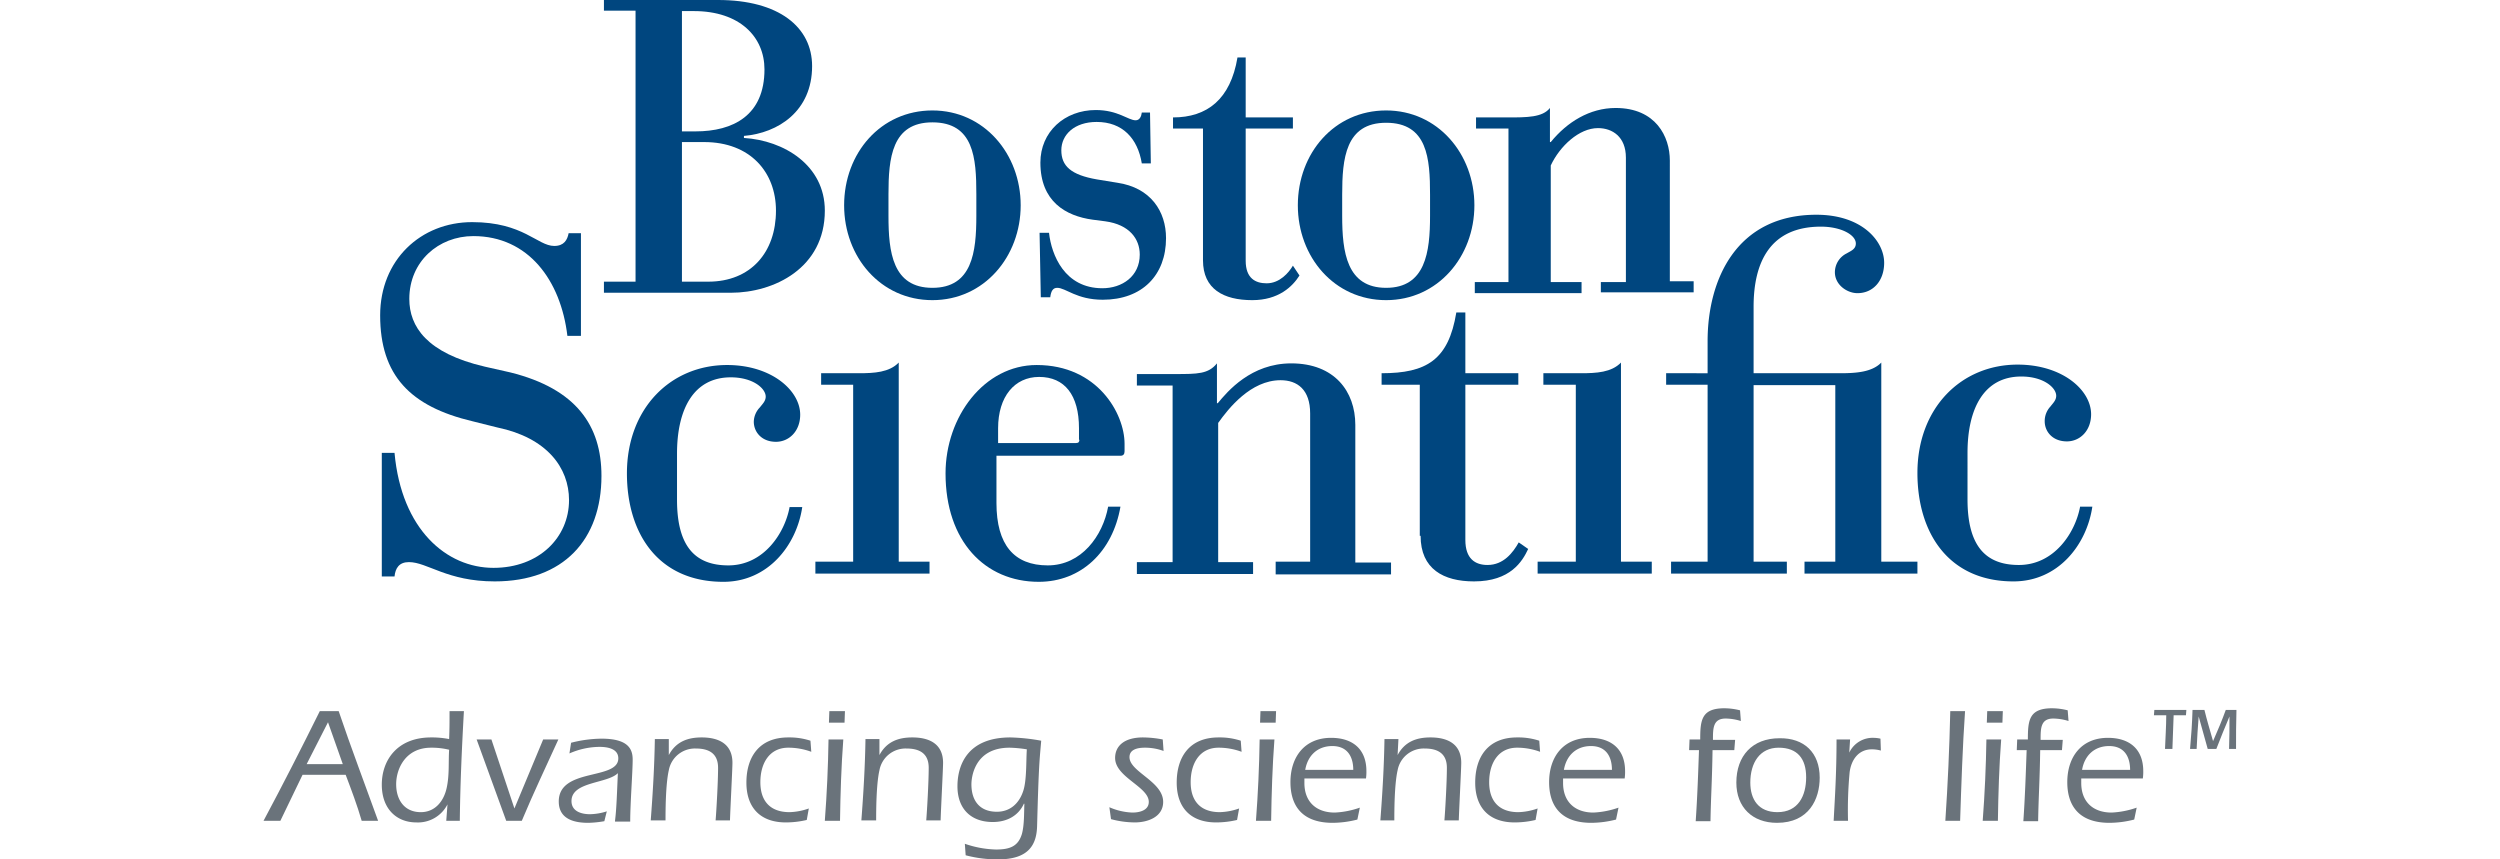 <svg xmlns="http://www.w3.org/2000/svg" width="96" height="33" viewBox="0 0 480.5 209.3"><defs><style>.cls-1{fill:#00467f;}.cls-2{fill:#6a737b;}</style></defs><g id="Layer_2" data-name="Layer 2"><g id="Layer_1-2" data-name="Layer 1"><path class="cls-1" d="M319.6,136.8h-9.3v2.9h27.8v-2.9h-7.5V88.3c-2.3,2.4-6,2.6-9.7,2.6h-9.2v2.8h7.9v43.1"/><path class="cls-1" d="M143.7,136.8h-9.3v2.9h27.8v-2.9h-7.5V88.3c-2.3,2.4-6,2.6-9.7,2.6h-9.2v2.8h7.8v43.1"/><path class="cls-1" d="M351.7,136.8h-8.9v2.9H371v-2.9h-8.1v-43h19.9v43h-7.5v2.9h27.5v-2.9H394V88.3c-2.3,2.4-6.4,2.6-10.1,2.6h-21V74.7c0-10.8,4-19.5,16.4-19.5,4.9,0,8.5,2,8.5,4.1,0,1.4-1.2,1.8-2.2,2.4a5.14,5.14,0,0,0-2.9,4.6c0,3.1,3,5.1,5.5,5.1,3.8,0,6.5-3,6.5-7.4,0-5.2-5.3-11.7-16.5-11.7-19.5,0-26.5,15.8-26.5,30.8v7.8H341.6v2.8h10.1v43.1"/><path class="cls-1" d="M56.9,104.1c12.1,2.5,17.5,9.8,17.5,17.7,0,9.1-7.3,16.5-18.4,16.5-11.4,0-22.4-9.3-24.1-28H28.8v30.1h3.1c.2-2,1.1-3.5,3.5-3.5,4.5,0,9.3,4.7,20.9,4.7,16.8,0,26-10.2,26-25.7,0-12.2-6.1-21.2-22.2-25.2l-6.2-1.4C39.7,86,35.5,79.5,35.5,72.8c0-9.1,7.1-15.3,15.6-15.3,13.4,0,21.3,10.8,22.9,24.3h3.3v-25h-3c-.3,1.6-1.1,3.1-3.5,3.1-4.1,0-7.5-5.8-20-5.8S28.4,63.3,28.4,76.8c0,14.6,7.3,22.2,22.5,25.8l6,1.5"/><path class="cls-1" d="M281.8,130.5c0,8.1,5.6,11.1,13,11.1,8.9,0,11.8-4.9,13.2-7.9l-2.3-1.6c-1.4,2.5-3.7,5.5-7.6,5.5-3,0-5.4-1.5-5.4-6.1V93.7h12.9V90.9H292.7V76.1h-2.2c-1.9,11.6-7.3,14.8-18.2,14.8v2.8h9.3v36.8"/><path class="cls-1" d="M246.6,136.8h8.3V100.7c0-5.8-3.1-8.1-7.2-8.1-7.3,0-12.7,6.9-15.2,10.4v33.9H241v2.9H212.7v-2.9h8.7v-43h-8.7V91.1h9.2c5.6,0,8.2,0,10.3-2.6v9.7h.2c2.4-2.9,8.1-9.7,17.9-9.7,10.5,0,15.6,6.8,15.6,15V137h8.7v2.9H246.5v-3.1"/><path class="cls-1" d="M128.1,123.6c-1.2,6.3-6.3,14.1-14.9,14.1-8.4,0-12.5-5-12.5-16V110.5c0-10.8,4-18.6,13.1-18.6,5.4,0,8.5,2.7,8.5,4.7,0,1.1-.8,1.8-1.4,2.6a5.18,5.18,0,0,0-1.5,3.5c0,2.5,1.9,4.9,5.4,4.9,3.2,0,5.9-2.6,5.9-6.6,0-5.9-7-12.1-17.8-12.1-13.7,0-24.4,10.5-24.4,26.4,0,14.5,7.5,26.4,23.5,26.4,10.8,0,17.8-8.8,19.2-18.2h-3.1"/><path class="cls-1" d="M442.4,123.5c-1.2,6.3-6.3,14.1-14.9,14.1-8.4,0-12.5-5-12.5-16V110.3c0-10.8,4-18.6,13.1-18.6,5.4,0,8.5,2.7,8.5,4.7,0,1.1-.8,1.8-1.4,2.6a5.2,5.2,0,0,0-1.4,3.6c0,2.5,1.9,4.9,5.4,4.9,3.2,0,5.9-2.6,5.9-6.6,0-5.9-7-12.1-17.9-12.1-13.7,0-24.4,10.5-24.4,26.4,0,14.5,7.5,26.4,23.4,26.4,10.8,0,17.8-8.8,19.2-18.2h-3"/><path class="cls-1" d="M205.7,123.4c-1.3,7.1-6.5,14.3-14.7,14.3s-12.5-5-12.5-15.2V111h30.2c.7,0,1-.4,1-1.1v-1.8c0-7.4-6.6-19.2-21.4-19.2-12.8,0-22.2,12.6-22.2,26.4,0,16.5,9.6,26.4,22.7,26.4,10.3,0,18-7.3,19.9-18.3Zm-7-16.3c0,.5-.2.8-.8.8h-19v-3.6c0-7.7,4-12.5,10-12.5,6.2,0,9.7,4.4,9.7,12.5v2.8"/><path class="cls-1" d="M101.9,2.7h2.9C116,2.7,122,9,122,16.9c0,11.2-7.6,15.1-16.8,15.1h-3.3V2.7ZM90.5,68.6H82.9v2.7h30.9c10.5,0,22.9-6,22.9-20,0-11.1-10-17.1-19.7-17.7v-.5c8.3-.7,16.6-6,16.6-17,0-9.5-8.1-16.1-22.9-16.1H82.9V2.6h7.7v66Zm11.4-34h5.4c11.3,0,17.5,7.4,17.5,16.7,0,10.1-6.1,17.3-16.5,17.3h-6.4v-34"/><path class="cls-1" d="M141.4,50c0,12.6,8.9,23.1,21.5,23.1S184.4,62.5,184.4,50s-8.9-23.1-21.5-23.1S141.4,37.3,141.4,50Zm32.2,2.6c0,8.8-1,17.5-10.7,17.5s-10.7-8.7-10.7-17.5V47.3c0-8.8.8-17.5,10.7-17.5,10.1,0,10.7,8.7,10.7,17.5v5.3"/><path class="cls-1" d="M251.9,50c0,12.6,8.9,23.1,21.5,23.1S294.9,62.5,294.9,50,286,26.9,273.4,26.9,251.9,37.3,251.9,50Zm32.2,2.6c0,8.8-1.1,17.5-10.7,17.5s-10.7-8.7-10.7-17.5V47.4c0-8.8.8-17.5,10.7-17.5,10.1,0,10.7,8.7,10.7,17.5v5.2"/><path class="cls-1" d="M325.7,68.7h6.1V38.4c0-5.1-3.3-7.2-6.8-7.2-4.6,0-9.3,4.4-11.5,9.1V68.7H321v2.7H295V68.7h8.2V31.3h-7.9V28.6H303c4.7,0,8.5,0,10.3-2.3v8.3h.2c4-4.9,9.5-8.3,15.8-8.3,9.8,0,13.2,7,13.2,12.8V68.5h5.8v2.7H325.7V68.7"/><path class="cls-1" d="M205,53.9c5.9.8,8.4,4.3,8.4,8.1,0,5.3-4.3,8.2-9.1,8.2-9.2,0-12.4-8.1-13-13.5H189l.3,15.7h2.3c.2-1.6.7-2.3,1.7-2.3,2.1,0,4.7,2.9,11.1,2.9,9.6,0,15.4-6,15.4-15,0-6.5-3.7-12.3-11.9-13.5l-4.9-.8c-6.4-1.1-8.7-3.3-8.7-7.1s3.2-6.9,8.6-6.9c6.3,0,10,4,11,10.1h2.2l-.2-12.4h-2c-.1.9-.5,1.9-1.5,1.9-1.8,0-4.3-2.5-9.7-2.5-7.6,0-13.5,5.3-13.5,12.8,0,9.5,6.2,13,12.7,13.9l3.1.4"/><path class="cls-1" d="M250.7,64.7c-1,1.7-3.2,4.3-6.4,4.3-2.7,0-5.1-1.2-5.1-5.5V31.3h11.5V28.6H239.2V14h-2c-1.7,10.2-7.4,14.6-15.7,14.6v2.7h7.3V63.4c0,7,5,9.7,12,9.7,6.4,0,9.8-3.3,11.5-6l-1.6-2.4"/><path class="cls-2" d="M9.5,188.7,4.1,199.9H0c4.7-8.8,9.3-17.8,13.7-26.7h4.6c3,8.9,6.4,17.8,9.6,26.7h-4c-1.1-3.8-2.5-7.5-3.9-11.2Zm9.8-2.6-3.6-10.2-5.2,10.2Z"/><path class="cls-2" d="M44.8,195.9h0a8.07,8.07,0,0,1-7.6,4.4c-4.7,0-8.4-3.2-8.4-9.2s3.8-11.5,12-11.5a21.83,21.83,0,0,1,4.4.4c.1-2.4.1-4.2.1-6.8h3.5c-.5,8.9-.9,17.8-1,26.7H44.5Zm-4-13.8c-6.2,0-8.5,5.1-8.5,8.9s2,6.8,6,6.8c3.5,0,5.6-2.7,6.3-5.9s.4-6.3.6-9.3A17.78,17.78,0,0,0,40.8,182.1Z"/><path class="cls-2" d="M71.8,180.1c-3,6.6-6.1,13.1-8.9,19.8H59.1l-7.2-19.8h3.6l5.6,16.8,7-16.8Z"/><path class="cls-2" d="M85.6,199.9c.4-3.1.5-7.7.7-11.6-2.6,2.6-11.3,2-11.3,6.8,0,2.5,2.4,3.2,4.5,3.2a14.1,14.1,0,0,0,4.1-.7L83,200a25.79,25.79,0,0,1-3.9.4c-2.9,0-7.2-.6-7.2-5.2,0-8.3,14.5-5.1,14.5-10.5,0-2.4-2.7-2.8-4.6-2.8a18.45,18.45,0,0,0-7.3,1.6l.4-2.6a30.68,30.68,0,0,1,7.4-1c6.6,0,7.6,2.6,7.6,5.1,0,3-.6,10.7-.6,15.1H85.6Z"/><path class="cls-2" d="M98.7,183.9h0c1.7-3.2,4.5-4.3,8-4.3,4.2,0,7.5,1.6,7.5,6.2,0,1.4-.5,10.8-.6,14h-3.5c.2-2.4.6-9.4.6-12.8s-2.1-4.7-5.4-4.7a6.47,6.47,0,0,0-6.6,5.3c-.8,3.5-.8,10.2-.8,12.2H94.3c.5-6.6.9-13.2,1-19.8h3.4Z"/><path class="cls-2" d="M133.4,183.1a16,16,0,0,0-5.6-1c-4.6,0-6.8,3.8-6.8,8.4s2.4,7.3,7.1,7.3a15.07,15.07,0,0,0,4.7-.9l-.5,2.8a22.2,22.2,0,0,1-5.1.6c-6.2,0-9.6-3.6-9.6-9.7s3-11,10.2-11a16.45,16.45,0,0,1,5.4.8Z"/><path class="cls-2" d="M141.2,180.1c-.5,6.6-.7,13.2-.8,19.8h-3.7q.75-9.9.9-19.8Zm-3.5-4.1.1-2.8h3.8l-.1,2.8Z"/><path class="cls-2" d="M150,183.9h0c1.7-3.2,4.5-4.3,8-4.3,4.2,0,7.5,1.6,7.5,6.2,0,1.4-.5,10.8-.6,14h-3.5c.2-2.4.6-9.4.6-12.8s-2.1-4.7-5.4-4.7a6.47,6.47,0,0,0-6.6,5.3c-.8,3.5-.8,10.2-.8,12.2h-3.6c.5-6.6.9-13.2,1-19.8H150Z"/><path class="cls-2" d="M170.8,205.5a24.88,24.88,0,0,0,7.6,1.4c3.4,0,5.4-.8,6.3-3.8.6-2.2.5-5.1.6-7.3l-.1-.1c-1.4,3.1-4.3,4.5-7.6,4.5-5.4,0-8.6-3.3-8.6-8.7,0-5,2.3-11.9,12.9-11.9a47.75,47.75,0,0,1,7.5.8c-.4,4.7-.6,5.7-1,20.7-.1,4.7-2.1,8.2-9.5,8.2a30,30,0,0,1-7.9-1Zm10.9-23.4c-8.8,0-9.3,7.6-9.3,8.9,0,4,2,6.7,6.2,6.7,3.2,0,5.4-2,6.4-5,.9-2.6.7-7.5.9-10.2A31.31,31.31,0,0,0,181.7,182.1Z"/><path class="cls-2" d="M206,196.6a15.29,15.29,0,0,0,5.6,1.3c1.7,0,4-.5,4-2.6,0-3.7-8.2-6-8.2-10.7,0-2.9,2.2-5,6.8-5a26.07,26.07,0,0,1,4.8.5l.2,2.8a13,13,0,0,0-4.6-.8c-1.7,0-3.7.4-3.7,2.3,0,3.6,8.2,5.9,8.2,10.9,0,3.7-3.8,5-6.9,5a22.55,22.55,0,0,1-5.8-.8Z"/><path class="cls-2" d="M238.2,183.1a16,16,0,0,0-5.6-1c-4.6,0-6.8,3.8-6.8,8.4s2.4,7.3,7.1,7.3a15.07,15.07,0,0,0,4.7-.9l-.5,2.8a22.2,22.2,0,0,1-5.1.6c-6.2,0-9.6-3.6-9.6-9.7s3-11,10.2-11a16.45,16.45,0,0,1,5.4.8Z"/><path class="cls-2" d="M246.2,180.1c-.5,6.6-.7,13.2-.8,19.8h-3.7q.75-9.9.9-19.8Zm-3.5-4.1.1-2.8h3.8l-.1,2.8Z"/><path class="cls-2" d="M253.5,189.6v1.1c0,4.6,2.9,7.2,7.4,7.2a21.3,21.3,0,0,0,6.1-1.2l-.6,2.9a24.73,24.73,0,0,1-6,.8c-8.2,0-10.3-5-10.3-9.9,0-6.1,3.4-10.8,9.9-10.8,5.2,0,8.6,2.7,8.6,8.1a12.13,12.13,0,0,1-.1,1.8Zm11.9-2.1c0-3.3-1.5-5.8-5.1-5.8s-6,2.3-6.6,5.8Z"/><path class="cls-2" d="M276.2,183.9h0c1.7-3.2,4.5-4.3,8-4.3,4.2,0,7.5,1.6,7.5,6.2,0,1.4-.5,10.8-.6,14h-3.5c.2-2.4.6-9.4.6-12.8s-2.1-4.7-5.4-4.7a6.47,6.47,0,0,0-6.6,5.3c-.8,3.5-.8,10.2-.8,12.2H272c.5-6.6.9-13.2,1-19.8h3.4Z"/><path class="cls-2" d="M310.9,183.1a16,16,0,0,0-5.6-1c-4.6,0-6.8,3.8-6.8,8.4s2.4,7.3,7.1,7.3a15.07,15.07,0,0,0,4.7-.9l-.5,2.8a22.2,22.2,0,0,1-5.1.6c-6.2,0-9.6-3.6-9.6-9.7s3-11,10.2-11a16.45,16.45,0,0,1,5.4.8Z"/><path class="cls-2" d="M316.5,189.6v1.1c0,4.6,2.9,7.2,7.4,7.2a21.3,21.3,0,0,0,6.1-1.2l-.6,2.9a24.73,24.73,0,0,1-6,.8c-8.2,0-10.3-5-10.3-9.9,0-6.1,3.4-10.8,9.9-10.8,5.2,0,8.6,2.7,8.6,8.1a12.13,12.13,0,0,1-.1,1.8Zm11.9-2.1c0-3.3-1.5-5.8-5.1-5.8s-6,2.3-6.6,5.8Z"/><path class="cls-2" d="M347.2,182.6l.1-2.5h2.6c0-4.7.3-7.6,5.9-7.6a15.83,15.83,0,0,1,3.8.5l.2,2.6a13,13,0,0,0-3.7-.6c-3.1,0-3.1,2.4-3.1,5.2h5.4l-.2,2.5h-5.3c-.1,7.3-.4,11.3-.5,17.3h-3.6c.4-5.8.6-11.6.8-17.3h-2.4Z"/><path class="cls-2" d="M379,189.4c0,5.2-2.6,11-10.4,11-6,0-9.9-3.8-9.9-9.8,0-6.5,3.9-10.8,10.5-10.8C375.2,179.7,379,183.3,379,189.4Zm-16.9,1.2c0,4.1,2,7.2,6.6,7.2,5.1,0,7-4,7-8.5s-2.1-7.2-6.7-7.2S362.1,185.8,362.1,190.6Z"/><path class="cls-2" d="M386.2,183.3h0a6.3,6.3,0,0,1,6-3.6,7.77,7.77,0,0,1,1.6.2l.1,2.9a8.33,8.33,0,0,0-2.2-.3c-3.3,0-5,2.6-5.4,5.5a97.1,97.1,0,0,0-.4,11.9h-3.5c.3-5.7.7-11.5.7-19.8h3.3Z"/><path class="cls-2" d="M414.4,173.2c-.6,8.7-.9,17.8-1.2,26.7h-3.6q.9-13.35,1.2-26.7Z"/><path class="cls-2" d="M423.2,180.1c-.5,6.6-.7,13.2-.8,19.8h-3.7q.75-9.9.9-19.8Zm-3.5-4.1.1-2.8h3.8l-.1,2.8Z"/><path class="cls-2" d="M427,182.6l.1-2.5h2.6c0-4.7.3-7.6,5.9-7.6a15.83,15.83,0,0,1,3.8.5l.2,2.6a13,13,0,0,0-3.7-.6c-3.1,0-3.1,2.4-3.1,5.2h5.4l-.2,2.5h-5.3c-.1,7.3-.4,11.3-.5,17.3h-3.6c.4-5.8.6-11.6.8-17.3H427Z"/><path class="cls-2" d="M442.7,189.6v1.1c0,4.6,2.9,7.2,7.4,7.2a21.3,21.3,0,0,0,6.1-1.2l-.6,2.9a24.73,24.73,0,0,1-6,.8c-8.2,0-10.3-5-10.3-9.9,0-6.1,3.4-10.8,9.9-10.8,5.2,0,8.6,2.7,8.6,8.1a12.13,12.13,0,0,1-.1,1.8Zm11.9-2.1c0-3.3-1.5-5.8-5.1-5.8s-6,2.3-6.6,5.8Z"/><path class="cls-2" d="M463.1,182.4c.1-2.7.3-5.5.3-8.2h-3l.1-1.3h7.8l-.1,1.3h-3c-.1,2.7-.2,5.5-.3,8.2Zm15.6,0c.1-2.6.1-5.3.1-7.9h0c-1.1,2.6-2.2,5.3-3.2,7.9h-2.1c-.7-2.6-1.5-5.3-2.2-7.9h0c-.2,2.6-.4,5.3-.5,7.9h-1.6c.3-3.2.5-6.3.6-9.5h2.9c.6,2.5,1.4,5.1,2.1,7.6,1.1-2.5,2.2-5.1,3.1-7.6h2.6c-.1,3.2-.1,6.3-.1,9.5Z"/></g></g></svg>